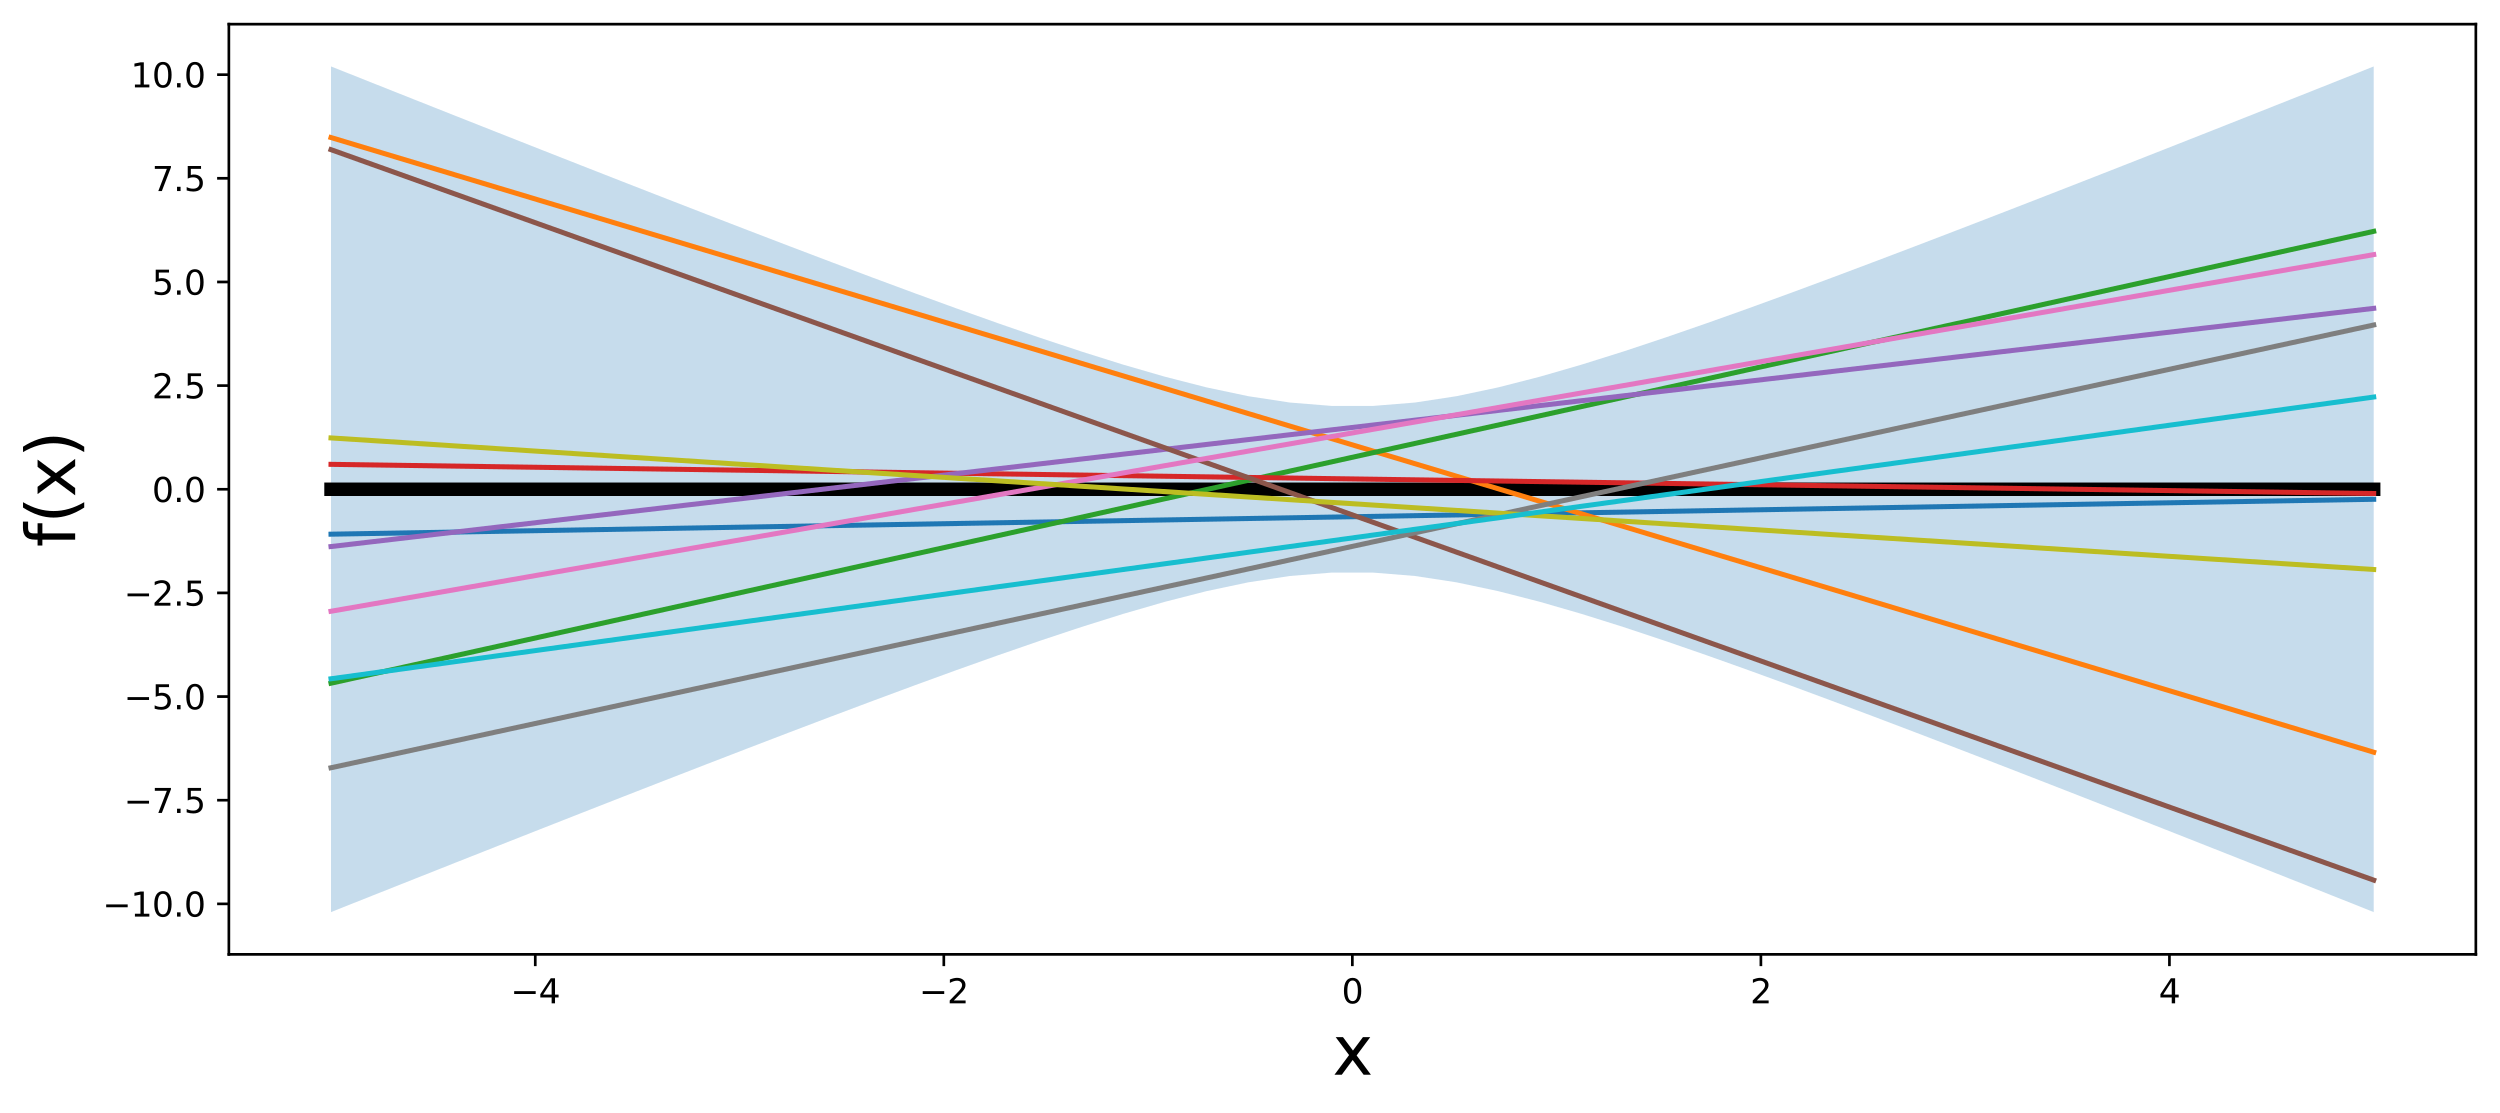 <?xml version="1.0" encoding="utf-8" standalone="no"?>
<!DOCTYPE svg PUBLIC "-//W3C//DTD SVG 1.1//EN"
  "http://www.w3.org/Graphics/SVG/1.1/DTD/svg11.dtd">
<svg xmlns:xlink="http://www.w3.org/1999/xlink" width="745.002pt" height="331.634pt" viewBox="0 0 745.002 331.634" xmlns="http://www.w3.org/2000/svg" version="1.1">
 <defs>
  <style type="text/css">*{stroke-linejoin: round; stroke-linecap: butt}</style>
 </defs>
 <g id="figure_1">
  <g id="patch_1">
   <path d="M 0 331.634 
L 745.002 331.634 
L 745.002 0 
L 0 0 
z
" style="fill: #ffffff"/>
  </g>
  <g id="axes_1">
   <g id="patch_2">
    <path d="M 68.202 284.4 
L 737.802 284.4 
L 737.802 7.2 
L 68.202 7.2 
z
" style="fill: #ffffff"/>
   </g>
   <g id="PolyCollection_1">
    <path d="M 98.638 19.8 
L 98.638 271.8 
L 111.061 266.859 
L 123.484 261.927 
L 135.907 257.004 
L 148.33 252.093 
L 160.753 247.195 
L 173.176 242.312 
L 185.599 237.446 
L 198.022 232.601 
L 210.445 227.779 
L 222.868 222.986 
L 235.291 218.226 
L 247.714 213.508 
L 260.137 208.839 
L 272.56 204.233 
L 284.983 199.706 
L 297.406 195.278 
L 309.829 190.979 
L 322.252 186.85 
L 334.675 182.947 
L 347.098 179.35 
L 359.521 176.167 
L 371.944 173.541 
L 384.367 171.643 
L 396.79 170.639 
L 409.213 170.639 
L 421.636 171.643 
L 434.059 173.541 
L 446.482 176.167 
L 458.905 179.35 
L 471.328 182.947 
L 483.751 186.85 
L 496.174 190.979 
L 508.597 195.278 
L 521.02 199.706 
L 533.443 204.233 
L 545.866 208.839 
L 558.289 213.508 
L 570.712 218.226 
L 583.135 222.986 
L 595.558 227.779 
L 607.981 232.601 
L 620.404 237.446 
L 632.827 242.312 
L 645.25 247.195 
L 657.673 252.093 
L 670.096 257.004 
L 682.519 261.927 
L 694.942 266.859 
L 707.365 271.8 
L 707.365 19.8 
L 707.365 19.8 
L 694.942 24.741 
L 682.519 29.673 
L 670.096 34.596 
L 657.673 39.507 
L 645.25 44.405 
L 632.827 49.288 
L 620.404 54.154 
L 607.981 58.999 
L 595.558 63.821 
L 583.135 68.614 
L 570.712 73.374 
L 558.289 78.092 
L 545.866 82.761 
L 533.443 87.367 
L 521.02 91.894 
L 508.597 96.322 
L 496.174 100.621 
L 483.751 104.75 
L 471.328 108.653 
L 458.905 112.25 
L 446.482 115.433 
L 434.059 118.059 
L 421.636 119.957 
L 409.213 120.961 
L 396.79 120.961 
L 384.367 119.957 
L 371.944 118.059 
L 359.521 115.433 
L 347.098 112.25 
L 334.675 108.653 
L 322.252 104.75 
L 309.829 100.621 
L 297.406 96.322 
L 284.983 91.894 
L 272.56 87.367 
L 260.137 82.761 
L 247.714 78.092 
L 235.291 73.374 
L 222.868 68.614 
L 210.445 63.821 
L 198.022 58.999 
L 185.599 54.154 
L 173.176 49.288 
L 160.753 44.405 
L 148.33 39.507 
L 135.907 34.596 
L 123.484 29.673 
L 111.061 24.741 
L 98.638 19.8 
z
" clip-path="url(#p9b06857660)" style="fill: #1f77b4; fill-opacity: 0.25"/>
   </g>
   <g id="matplotlib.axis_1">
    <g id="xtick_1">
     <g id="line2d_1">
      <defs>
       <path id="m49030aae61" d="M 0 0 
L 0 3.5 
" style="stroke: #000000; stroke-width: 0.8"/>
      </defs>
      <g>
       <use xlink:href="#m49030aae61" x="159.511" y="284.4" style="stroke: #000000; stroke-width: 0.8"/>
      </g>
     </g>
     <g id="text_1">
      <!-- −4 -->
      <g transform="translate(152.14 298.998) scale(0.1 -0.1)">
       <defs>
        <path id="DejaVuSans-2212" d="M 678 2272 
L 4684 2272 
L 4684 1741 
L 678 1741 
L 678 2272 
z
" transform="scale(0.016)"/>
        <path id="DejaVuSans-34" d="M 2419 4116 
L 825 1625 
L 2419 1625 
L 2419 4116 
z
M 2253 4666 
L 3047 4666 
L 3047 1625 
L 3713 1625 
L 3713 1100 
L 3047 1100 
L 3047 0 
L 2419 0 
L 2419 1100 
L 313 1100 
L 313 1709 
L 2253 4666 
z
" transform="scale(0.016)"/>
       </defs>
       <use xlink:href="#DejaVuSans-2212"/>
       <use xlink:href="#DejaVuSans-34" x="83.789"/>
      </g>
     </g>
    </g>
    <g id="xtick_2">
     <g id="line2d_2">
      <g>
       <use xlink:href="#m49030aae61" x="281.256" y="284.4" style="stroke: #000000; stroke-width: 0.8"/>
      </g>
     </g>
     <g id="text_2">
      <!-- −2 -->
      <g transform="translate(273.885 298.998) scale(0.1 -0.1)">
       <defs>
        <path id="DejaVuSans-32" d="M 1228 531 
L 3431 531 
L 3431 0 
L 469 0 
L 469 531 
Q 828 903 1448 1529 
Q 2069 2156 2228 2338 
Q 2531 2678 2651 2914 
Q 2772 3150 2772 3378 
Q 2772 3750 2511 3984 
Q 2250 4219 1831 4219 
Q 1534 4219 1204 4116 
Q 875 4013 500 3803 
L 500 4441 
Q 881 4594 1212 4672 
Q 1544 4750 1819 4750 
Q 2544 4750 2975 4387 
Q 3406 4025 3406 3419 
Q 3406 3131 3298 2873 
Q 3191 2616 2906 2266 
Q 2828 2175 2409 1742 
Q 1991 1309 1228 531 
z
" transform="scale(0.016)"/>
       </defs>
       <use xlink:href="#DejaVuSans-2212"/>
       <use xlink:href="#DejaVuSans-32" x="83.789"/>
      </g>
     </g>
    </g>
    <g id="xtick_3">
     <g id="line2d_3">
      <g>
       <use xlink:href="#m49030aae61" x="403.002" y="284.4" style="stroke: #000000; stroke-width: 0.8"/>
      </g>
     </g>
     <g id="text_3">
      <!-- 0 -->
      <g transform="translate(399.82 298.998) scale(0.1 -0.1)">
       <defs>
        <path id="DejaVuSans-30" d="M 2034 4250 
Q 1547 4250 1301 3770 
Q 1056 3291 1056 2328 
Q 1056 1369 1301 889 
Q 1547 409 2034 409 
Q 2525 409 2770 889 
Q 3016 1369 3016 2328 
Q 3016 3291 2770 3770 
Q 2525 4250 2034 4250 
z
M 2034 4750 
Q 2819 4750 3233 4129 
Q 3647 3509 3647 2328 
Q 3647 1150 3233 529 
Q 2819 -91 2034 -91 
Q 1250 -91 836 529 
Q 422 1150 422 2328 
Q 422 3509 836 4129 
Q 1250 4750 2034 4750 
z
" transform="scale(0.016)"/>
       </defs>
       <use xlink:href="#DejaVuSans-30"/>
      </g>
     </g>
    </g>
    <g id="xtick_4">
     <g id="line2d_4">
      <g>
       <use xlink:href="#m49030aae61" x="524.747" y="284.4" style="stroke: #000000; stroke-width: 0.8"/>
      </g>
     </g>
     <g id="text_4">
      <!-- 2 -->
      <g transform="translate(521.566 298.998) scale(0.1 -0.1)">
       <use xlink:href="#DejaVuSans-32"/>
      </g>
     </g>
    </g>
    <g id="xtick_5">
     <g id="line2d_5">
      <g>
       <use xlink:href="#m49030aae61" x="646.492" y="284.4" style="stroke: #000000; stroke-width: 0.8"/>
      </g>
     </g>
     <g id="text_5">
      <!-- 4 -->
      <g transform="translate(643.311 298.998) scale(0.1 -0.1)">
       <use xlink:href="#DejaVuSans-34"/>
      </g>
     </g>
    </g>
    <g id="text_6">
     <!-- x -->
     <g transform="translate(397.083 320.275) scale(0.2 -0.2)">
      <defs>
       <path id="DejaVuSans-78" d="M 3513 3500 
L 2247 1797 
L 3578 0 
L 2900 0 
L 1881 1375 
L 863 0 
L 184 0 
L 1544 1831 
L 300 3500 
L 978 3500 
L 1906 2253 
L 2834 3500 
L 3513 3500 
z
" transform="scale(0.016)"/>
      </defs>
      <use xlink:href="#DejaVuSans-78"/>
     </g>
    </g>
   </g>
   <g id="matplotlib.axis_2">
    <g id="ytick_1">
     <g id="line2d_6">
      <defs>
       <path id="m193277f5f2" d="M 0 0 
L -3.5 0 
" style="stroke: #000000; stroke-width: 0.8"/>
      </defs>
      <g>
       <use xlink:href="#m193277f5f2" x="68.202" y="269.353" style="stroke: #000000; stroke-width: 0.8"/>
      </g>
     </g>
     <g id="text_7">
      <!-- −10.0 -->
      <g transform="translate(30.556 273.152) scale(0.1 -0.1)">
       <defs>
        <path id="DejaVuSans-31" d="M 794 531 
L 1825 531 
L 1825 4091 
L 703 3866 
L 703 4441 
L 1819 4666 
L 2450 4666 
L 2450 531 
L 3481 531 
L 3481 0 
L 794 0 
L 794 531 
z
" transform="scale(0.016)"/>
        <path id="DejaVuSans-2e" d="M 684 794 
L 1344 794 
L 1344 0 
L 684 0 
L 684 794 
z
" transform="scale(0.016)"/>
       </defs>
       <use xlink:href="#DejaVuSans-2212"/>
       <use xlink:href="#DejaVuSans-31" x="83.789"/>
       <use xlink:href="#DejaVuSans-30" x="147.412"/>
       <use xlink:href="#DejaVuSans-2e" x="211.035"/>
       <use xlink:href="#DejaVuSans-30" x="242.822"/>
      </g>
     </g>
    </g>
    <g id="ytick_2">
     <g id="line2d_7">
      <g>
       <use xlink:href="#m193277f5f2" x="68.202" y="238.465" style="stroke: #000000; stroke-width: 0.8"/>
      </g>
     </g>
     <g id="text_8">
      <!-- −7.5 -->
      <g transform="translate(36.919 242.264) scale(0.1 -0.1)">
       <defs>
        <path id="DejaVuSans-37" d="M 525 4666 
L 3525 4666 
L 3525 4397 
L 1831 0 
L 1172 0 
L 2766 4134 
L 525 4134 
L 525 4666 
z
" transform="scale(0.016)"/>
        <path id="DejaVuSans-35" d="M 691 4666 
L 3169 4666 
L 3169 4134 
L 1269 4134 
L 1269 2991 
Q 1406 3038 1543 3061 
Q 1681 3084 1819 3084 
Q 2600 3084 3056 2656 
Q 3513 2228 3513 1497 
Q 3513 744 3044 326 
Q 2575 -91 1722 -91 
Q 1428 -91 1123 -41 
Q 819 9 494 109 
L 494 744 
Q 775 591 1075 516 
Q 1375 441 1709 441 
Q 2250 441 2565 725 
Q 2881 1009 2881 1497 
Q 2881 1984 2565 2268 
Q 2250 2553 1709 2553 
Q 1456 2553 1204 2497 
Q 953 2441 691 2322 
L 691 4666 
z
" transform="scale(0.016)"/>
       </defs>
       <use xlink:href="#DejaVuSans-2212"/>
       <use xlink:href="#DejaVuSans-37" x="83.789"/>
       <use xlink:href="#DejaVuSans-2e" x="147.412"/>
       <use xlink:href="#DejaVuSans-35" x="179.199"/>
      </g>
     </g>
    </g>
    <g id="ytick_3">
     <g id="line2d_8">
      <g>
       <use xlink:href="#m193277f5f2" x="68.202" y="207.577" style="stroke: #000000; stroke-width: 0.8"/>
      </g>
     </g>
     <g id="text_9">
      <!-- −5.0 -->
      <g transform="translate(36.919 211.376) scale(0.1 -0.1)">
       <use xlink:href="#DejaVuSans-2212"/>
       <use xlink:href="#DejaVuSans-35" x="83.789"/>
       <use xlink:href="#DejaVuSans-2e" x="147.412"/>
       <use xlink:href="#DejaVuSans-30" x="179.199"/>
      </g>
     </g>
    </g>
    <g id="ytick_4">
     <g id="line2d_9">
      <g>
       <use xlink:href="#m193277f5f2" x="68.202" y="176.688" style="stroke: #000000; stroke-width: 0.8"/>
      </g>
     </g>
     <g id="text_10">
      <!-- −2.5 -->
      <g transform="translate(36.919 180.488) scale(0.1 -0.1)">
       <use xlink:href="#DejaVuSans-2212"/>
       <use xlink:href="#DejaVuSans-32" x="83.789"/>
       <use xlink:href="#DejaVuSans-2e" x="147.412"/>
       <use xlink:href="#DejaVuSans-35" x="179.199"/>
      </g>
     </g>
    </g>
    <g id="ytick_5">
     <g id="line2d_10">
      <g>
       <use xlink:href="#m193277f5f2" x="68.202" y="145.8" style="stroke: #000000; stroke-width: 0.8"/>
      </g>
     </g>
     <g id="text_11">
      <!-- 0.0 -->
      <g transform="translate(45.298 149.599) scale(0.1 -0.1)">
       <use xlink:href="#DejaVuSans-30"/>
       <use xlink:href="#DejaVuSans-2e" x="63.623"/>
       <use xlink:href="#DejaVuSans-30" x="95.41"/>
      </g>
     </g>
    </g>
    <g id="ytick_6">
     <g id="line2d_11">
      <g>
       <use xlink:href="#m193277f5f2" x="68.202" y="114.912" style="stroke: #000000; stroke-width: 0.8"/>
      </g>
     </g>
     <g id="text_12">
      <!-- 2.5 -->
      <g transform="translate(45.298 118.711) scale(0.1 -0.1)">
       <use xlink:href="#DejaVuSans-32"/>
       <use xlink:href="#DejaVuSans-2e" x="63.623"/>
       <use xlink:href="#DejaVuSans-35" x="95.41"/>
      </g>
     </g>
    </g>
    <g id="ytick_7">
     <g id="line2d_12">
      <g>
       <use xlink:href="#m193277f5f2" x="68.202" y="84.023" style="stroke: #000000; stroke-width: 0.8"/>
      </g>
     </g>
     <g id="text_13">
      <!-- 5.0 -->
      <g transform="translate(45.298 87.823) scale(0.1 -0.1)">
       <use xlink:href="#DejaVuSans-35"/>
       <use xlink:href="#DejaVuSans-2e" x="63.623"/>
       <use xlink:href="#DejaVuSans-30" x="95.41"/>
      </g>
     </g>
    </g>
    <g id="ytick_8">
     <g id="line2d_13">
      <g>
       <use xlink:href="#m193277f5f2" x="68.202" y="53.135" style="stroke: #000000; stroke-width: 0.8"/>
      </g>
     </g>
     <g id="text_14">
      <!-- 7.5 -->
      <g transform="translate(45.298 56.934) scale(0.1 -0.1)">
       <use xlink:href="#DejaVuSans-37"/>
       <use xlink:href="#DejaVuSans-2e" x="63.623"/>
       <use xlink:href="#DejaVuSans-35" x="95.41"/>
      </g>
     </g>
    </g>
    <g id="ytick_9">
     <g id="line2d_14">
      <g>
       <use xlink:href="#m193277f5f2" x="68.202" y="22.247" style="stroke: #000000; stroke-width: 0.8"/>
      </g>
     </g>
     <g id="text_15">
      <!-- 10.0 -->
      <g transform="translate(38.936 26.046) scale(0.1 -0.1)">
       <use xlink:href="#DejaVuSans-31"/>
       <use xlink:href="#DejaVuSans-30" x="63.623"/>
       <use xlink:href="#DejaVuSans-2e" x="127.246"/>
       <use xlink:href="#DejaVuSans-30" x="159.033"/>
      </g>
     </g>
    </g>
    <g id="text_16">
     <!-- f(x) -->
     <g transform="translate(22.397 163.042) rotate(-90) scale(0.2 -0.2)">
      <defs>
       <path id="DejaVuSans-66" d="M 2375 4863 
L 2375 4384 
L 1825 4384 
Q 1516 4384 1395 4259 
Q 1275 4134 1275 3809 
L 1275 3500 
L 2222 3500 
L 2222 3053 
L 1275 3053 
L 1275 0 
L 697 0 
L 697 3053 
L 147 3053 
L 147 3500 
L 697 3500 
L 697 3744 
Q 697 4328 969 4595 
Q 1241 4863 1831 4863 
L 2375 4863 
z
" transform="scale(0.016)"/>
       <path id="DejaVuSans-28" d="M 1984 4856 
Q 1566 4138 1362 3434 
Q 1159 2731 1159 2009 
Q 1159 1288 1364 580 
Q 1569 -128 1984 -844 
L 1484 -844 
Q 1016 -109 783 600 
Q 550 1309 550 2009 
Q 550 2706 781 3412 
Q 1013 4119 1484 4856 
L 1984 4856 
z
" transform="scale(0.016)"/>
       <path id="DejaVuSans-29" d="M 513 4856 
L 1013 4856 
Q 1481 4119 1714 3412 
Q 1947 2706 1947 2009 
Q 1947 1309 1714 600 
Q 1481 -109 1013 -844 
L 513 -844 
Q 928 -128 1133 580 
Q 1338 1288 1338 2009 
Q 1338 2731 1133 3434 
Q 928 4138 513 4856 
z
" transform="scale(0.016)"/>
      </defs>
      <use xlink:href="#DejaVuSans-66"/>
      <use xlink:href="#DejaVuSans-28" x="35.205"/>
      <use xlink:href="#DejaVuSans-78" x="74.219"/>
      <use xlink:href="#DejaVuSans-29" x="133.398"/>
     </g>
    </g>
   </g>
   <g id="line2d_15">
    <path d="M 98.638 145.8 
L 111.061 145.8 
L 123.484 145.8 
L 135.907 145.8 
L 148.33 145.8 
L 160.753 145.8 
L 173.176 145.8 
L 185.599 145.8 
L 198.022 145.8 
L 210.445 145.8 
L 222.868 145.8 
L 235.291 145.8 
L 247.714 145.8 
L 260.137 145.8 
L 272.56 145.8 
L 284.983 145.8 
L 297.406 145.8 
L 309.829 145.8 
L 322.252 145.8 
L 334.675 145.8 
L 347.098 145.8 
L 359.521 145.8 
L 371.944 145.8 
L 384.367 145.8 
L 396.79 145.8 
L 409.213 145.8 
L 421.636 145.8 
L 434.059 145.8 
L 446.482 145.8 
L 458.905 145.8 
L 471.328 145.8 
L 483.751 145.8 
L 496.174 145.8 
L 508.597 145.8 
L 521.02 145.8 
L 533.443 145.8 
L 545.866 145.8 
L 558.289 145.8 
L 570.712 145.8 
L 583.135 145.8 
L 595.558 145.8 
L 607.981 145.8 
L 620.404 145.8 
L 632.827 145.8 
L 645.25 145.8 
L 657.673 145.8 
L 670.096 145.8 
L 682.519 145.8 
L 694.942 145.8 
L 707.365 145.8 
" clip-path="url(#p9b06857660)" style="fill: none; stroke: #000000; stroke-width: 4; stroke-linecap: square"/>
   </g>
   <g id="line2d_16">
    <path d="M 98.638 159.187 
L 111.061 158.975 
L 123.484 158.763 
L 135.907 158.551 
L 148.33 158.338 
L 160.753 158.126 
L 173.176 157.914 
L 185.599 157.702 
L 198.022 157.49 
L 210.445 157.277 
L 222.868 157.065 
L 235.291 156.853 
L 247.714 156.641 
L 260.137 156.429 
L 272.56 156.216 
L 284.983 156.004 
L 297.406 155.792 
L 309.829 155.58 
L 322.252 155.368 
L 334.675 155.155 
L 347.098 154.943 
L 359.521 154.731 
L 371.944 154.519 
L 384.367 154.307 
L 396.79 154.094 
L 409.213 153.882 
L 421.636 153.67 
L 434.059 153.458 
L 446.482 153.246 
L 458.905 153.033 
L 471.328 152.821 
L 483.751 152.609 
L 496.174 152.397 
L 508.597 152.185 
L 521.02 151.972 
L 533.443 151.76 
L 545.866 151.548 
L 558.289 151.336 
L 570.712 151.124 
L 583.135 150.911 
L 595.558 150.699 
L 607.981 150.487 
L 620.404 150.275 
L 632.827 150.063 
L 645.25 149.85 
L 657.673 149.638 
L 670.096 149.426 
L 682.519 149.214 
L 694.942 149.002 
L 707.365 148.789 
" clip-path="url(#p9b06857660)" style="fill: none; stroke: #1f77b4; stroke-width: 1.5; stroke-linecap: square"/>
   </g>
   <g id="line2d_17">
    <path d="M 98.638 40.99 
L 111.061 44.728 
L 123.484 48.466 
L 135.907 52.204 
L 148.33 55.943 
L 160.753 59.681 
L 173.176 63.419 
L 185.599 67.157 
L 198.022 70.895 
L 210.445 74.633 
L 222.868 78.371 
L 235.291 82.11 
L 247.714 85.848 
L 260.137 89.586 
L 272.56 93.324 
L 284.983 97.062 
L 297.406 100.8 
L 309.829 104.538 
L 322.252 108.276 
L 334.675 112.015 
L 347.098 115.753 
L 359.521 119.491 
L 371.944 123.229 
L 384.367 126.967 
L 396.79 130.705 
L 409.213 134.443 
L 421.636 138.182 
L 434.059 141.92 
L 446.482 145.658 
L 458.905 149.396 
L 471.328 153.134 
L 483.751 156.872 
L 496.174 160.61 
L 508.597 164.349 
L 521.02 168.087 
L 533.443 171.825 
L 545.866 175.563 
L 558.289 179.301 
L 570.712 183.039 
L 583.135 186.777 
L 595.558 190.515 
L 607.981 194.254 
L 620.404 197.992 
L 632.827 201.73 
L 645.25 205.468 
L 657.673 209.206 
L 670.096 212.944 
L 682.519 216.682 
L 694.942 220.421 
L 707.365 224.159 
" clip-path="url(#p9b06857660)" style="fill: none; stroke: #ff7f0e; stroke-width: 1.5; stroke-linecap: square"/>
   </g>
   <g id="line2d_18">
    <path d="M 98.638 203.595 
L 111.061 200.847 
L 123.484 198.099 
L 135.907 195.35 
L 148.33 192.602 
L 160.753 189.854 
L 173.176 187.106 
L 185.599 184.358 
L 198.022 181.61 
L 210.445 178.862 
L 222.868 176.113 
L 235.291 173.365 
L 247.714 170.617 
L 260.137 167.869 
L 272.56 165.121 
L 284.983 162.373 
L 297.406 159.624 
L 309.829 156.876 
L 322.252 154.128 
L 334.675 151.38 
L 347.098 148.632 
L 359.521 145.884 
L 371.944 143.135 
L 384.367 140.387 
L 396.79 137.639 
L 409.213 134.891 
L 421.636 132.143 
L 434.059 129.395 
L 446.482 126.647 
L 458.905 123.898 
L 471.328 121.15 
L 483.751 118.402 
L 496.174 115.654 
L 508.597 112.906 
L 521.02 110.158 
L 533.443 107.409 
L 545.866 104.661 
L 558.289 101.913 
L 570.712 99.165 
L 583.135 96.417 
L 595.558 93.669 
L 607.981 90.92 
L 620.404 88.172 
L 632.827 85.424 
L 645.25 82.676 
L 657.673 79.928 
L 670.096 77.18 
L 682.519 74.432 
L 694.942 71.683 
L 707.365 68.935 
" clip-path="url(#p9b06857660)" style="fill: none; stroke: #2ca02c; stroke-width: 1.5; stroke-linecap: square"/>
   </g>
   <g id="line2d_19">
    <path d="M 98.638 138.374 
L 111.061 138.551 
L 123.484 138.729 
L 135.907 138.906 
L 148.33 139.083 
L 160.753 139.261 
L 173.176 139.438 
L 185.599 139.616 
L 198.022 139.793 
L 210.445 139.97 
L 222.868 140.148 
L 235.291 140.325 
L 247.714 140.502 
L 260.137 140.68 
L 272.56 140.857 
L 284.983 141.035 
L 297.406 141.212 
L 309.829 141.389 
L 322.252 141.567 
L 334.675 141.744 
L 347.098 141.921 
L 359.521 142.099 
L 371.944 142.276 
L 384.367 142.454 
L 396.79 142.631 
L 409.213 142.808 
L 421.636 142.986 
L 434.059 143.163 
L 446.482 143.34 
L 458.905 143.518 
L 471.328 143.695 
L 483.751 143.873 
L 496.174 144.05 
L 508.597 144.227 
L 521.02 144.405 
L 533.443 144.582 
L 545.866 144.759 
L 558.289 144.937 
L 570.712 145.114 
L 583.135 145.291 
L 595.558 145.469 
L 607.981 145.646 
L 620.404 145.824 
L 632.827 146.001 
L 645.25 146.178 
L 657.673 146.356 
L 670.096 146.533 
L 682.519 146.71 
L 694.942 146.888 
L 707.365 147.065 
" clip-path="url(#p9b06857660)" style="fill: none; stroke: #d62728; stroke-width: 1.5; stroke-linecap: square"/>
   </g>
   <g id="line2d_20">
    <path d="M 98.638 162.87 
L 111.061 161.421 
L 123.484 159.973 
L 135.907 158.524 
L 148.33 157.075 
L 160.753 155.627 
L 173.176 154.178 
L 185.599 152.729 
L 198.022 151.281 
L 210.445 149.832 
L 222.868 148.383 
L 235.291 146.935 
L 247.714 145.486 
L 260.137 144.037 
L 272.56 142.588 
L 284.983 141.14 
L 297.406 139.691 
L 309.829 138.242 
L 322.252 136.794 
L 334.675 135.345 
L 347.098 133.896 
L 359.521 132.448 
L 371.944 130.999 
L 384.367 129.55 
L 396.79 128.102 
L 409.213 126.653 
L 421.636 125.204 
L 434.059 123.756 
L 446.482 122.307 
L 458.905 120.858 
L 471.328 119.41 
L 483.751 117.961 
L 496.174 116.512 
L 508.597 115.064 
L 521.02 113.615 
L 533.443 112.166 
L 545.866 110.717 
L 558.289 109.269 
L 570.712 107.82 
L 583.135 106.371 
L 595.558 104.923 
L 607.981 103.474 
L 620.404 102.025 
L 632.827 100.577 
L 645.25 99.128 
L 657.673 97.679 
L 670.096 96.231 
L 682.519 94.782 
L 694.942 93.333 
L 707.365 91.885 
" clip-path="url(#p9b06857660)" style="fill: none; stroke: #9467bd; stroke-width: 1.5; stroke-linecap: square"/>
   </g>
   <g id="line2d_21">
    <path d="M 98.638 44.601 
L 111.061 49.044 
L 123.484 53.486 
L 135.907 57.928 
L 148.33 62.371 
L 160.753 66.813 
L 173.176 71.256 
L 185.599 75.698 
L 198.022 80.141 
L 210.445 84.583 
L 222.868 89.026 
L 235.291 93.468 
L 247.714 97.91 
L 260.137 102.353 
L 272.56 106.795 
L 284.983 111.238 
L 297.406 115.68 
L 309.829 120.123 
L 322.252 124.565 
L 334.675 129.008 
L 347.098 133.45 
L 359.521 137.892 
L 371.944 142.335 
L 384.367 146.777 
L 396.79 151.22 
L 409.213 155.662 
L 421.636 160.105 
L 434.059 164.547 
L 446.482 168.99 
L 458.905 173.432 
L 471.328 177.874 
L 483.751 182.317 
L 496.174 186.759 
L 508.597 191.202 
L 521.02 195.644 
L 533.443 200.087 
L 545.866 204.529 
L 558.289 208.972 
L 570.712 213.414 
L 583.135 217.856 
L 595.558 222.299 
L 607.981 226.741 
L 620.404 231.184 
L 632.827 235.626 
L 645.25 240.069 
L 657.673 244.511 
L 670.096 248.954 
L 682.519 253.396 
L 694.942 257.838 
L 707.365 262.281 
" clip-path="url(#p9b06857660)" style="fill: none; stroke: #8c564b; stroke-width: 1.5; stroke-linecap: square"/>
   </g>
   <g id="line2d_22">
    <path d="M 98.638 182.155 
L 111.061 179.986 
L 123.484 177.817 
L 135.907 175.648 
L 148.33 173.479 
L 160.753 171.31 
L 173.176 169.141 
L 185.599 166.972 
L 198.022 164.803 
L 210.445 162.634 
L 222.868 160.465 
L 235.291 158.296 
L 247.714 156.127 
L 260.137 153.958 
L 272.56 151.789 
L 284.983 149.62 
L 297.406 147.451 
L 309.829 145.282 
L 322.252 143.113 
L 334.675 140.944 
L 347.098 138.775 
L 359.521 136.606 
L 371.944 134.437 
L 384.367 132.268 
L 396.79 130.099 
L 409.213 127.93 
L 421.636 125.761 
L 434.059 123.592 
L 446.482 121.423 
L 458.905 119.254 
L 471.328 117.085 
L 483.751 114.916 
L 496.174 112.747 
L 508.597 110.578 
L 521.02 108.409 
L 533.443 106.24 
L 545.866 104.071 
L 558.289 101.902 
L 570.712 99.733 
L 583.135 97.564 
L 595.558 95.395 
L 607.981 93.226 
L 620.404 91.057 
L 632.827 88.888 
L 645.25 86.719 
L 657.673 84.55 
L 670.096 82.381 
L 682.519 80.212 
L 694.942 78.043 
L 707.365 75.874 
" clip-path="url(#p9b06857660)" style="fill: none; stroke: #e377c2; stroke-width: 1.5; stroke-linecap: square"/>
   </g>
   <g id="line2d_23">
    <path d="M 98.638 228.789 
L 111.061 226.096 
L 123.484 223.404 
L 135.907 220.711 
L 148.33 218.018 
L 160.753 215.325 
L 173.176 212.633 
L 185.599 209.94 
L 198.022 207.247 
L 210.445 204.555 
L 222.868 201.862 
L 235.291 199.169 
L 247.714 196.477 
L 260.137 193.784 
L 272.56 191.091 
L 284.983 188.399 
L 297.406 185.706 
L 309.829 183.013 
L 322.252 180.32 
L 334.675 177.628 
L 347.098 174.935 
L 359.521 172.242 
L 371.944 169.55 
L 384.367 166.857 
L 396.79 164.164 
L 409.213 161.472 
L 421.636 158.779 
L 434.059 156.086 
L 446.482 153.393 
L 458.905 150.701 
L 471.328 148.008 
L 483.751 145.315 
L 496.174 142.623 
L 508.597 139.93 
L 521.02 137.237 
L 533.443 134.545 
L 545.866 131.852 
L 558.289 129.159 
L 570.712 126.467 
L 583.135 123.774 
L 595.558 121.081 
L 607.981 118.388 
L 620.404 115.696 
L 632.827 113.003 
L 645.25 110.31 
L 657.673 107.618 
L 670.096 104.925 
L 682.519 102.232 
L 694.942 99.54 
L 707.365 96.847 
" clip-path="url(#p9b06857660)" style="fill: none; stroke: #7f7f7f; stroke-width: 1.5; stroke-linecap: square"/>
   </g>
   <g id="line2d_24">
    <path d="M 98.638 130.503 
L 111.061 131.303 
L 123.484 132.103 
L 135.907 132.903 
L 148.33 133.703 
L 160.753 134.503 
L 173.176 135.304 
L 185.599 136.104 
L 198.022 136.904 
L 210.445 137.704 
L 222.868 138.504 
L 235.291 139.304 
L 247.714 140.105 
L 260.137 140.905 
L 272.56 141.705 
L 284.983 142.505 
L 297.406 143.305 
L 309.829 144.105 
L 322.252 144.906 
L 334.675 145.706 
L 347.098 146.506 
L 359.521 147.306 
L 371.944 148.106 
L 384.367 148.906 
L 396.79 149.707 
L 409.213 150.507 
L 421.636 151.307 
L 434.059 152.107 
L 446.482 152.907 
L 458.905 153.708 
L 471.328 154.508 
L 483.751 155.308 
L 496.174 156.108 
L 508.597 156.908 
L 521.02 157.708 
L 533.443 158.509 
L 545.866 159.309 
L 558.289 160.109 
L 570.712 160.909 
L 583.135 161.709 
L 595.558 162.509 
L 607.981 163.31 
L 620.404 164.11 
L 632.827 164.91 
L 645.25 165.71 
L 657.673 166.51 
L 670.096 167.31 
L 682.519 168.111 
L 694.942 168.911 
L 707.365 169.711 
" clip-path="url(#p9b06857660)" style="fill: none; stroke: #bcbd22; stroke-width: 1.5; stroke-linecap: square"/>
   </g>
   <g id="line2d_25">
    <path d="M 98.638 202.273 
L 111.061 200.559 
L 123.484 198.846 
L 135.907 197.133 
L 148.33 195.419 
L 160.753 193.706 
L 173.176 191.992 
L 185.599 190.279 
L 198.022 188.565 
L 210.445 186.852 
L 222.868 185.139 
L 235.291 183.425 
L 247.714 181.712 
L 260.137 179.998 
L 272.56 178.285 
L 284.983 176.571 
L 297.406 174.858 
L 309.829 173.145 
L 322.252 171.431 
L 334.675 169.718 
L 347.098 168.004 
L 359.521 166.291 
L 371.944 164.577 
L 384.367 162.864 
L 396.79 161.151 
L 409.213 159.437 
L 421.636 157.724 
L 434.059 156.01 
L 446.482 154.297 
L 458.905 152.583 
L 471.328 150.87 
L 483.751 149.157 
L 496.174 147.443 
L 508.597 145.73 
L 521.02 144.016 
L 533.443 142.303 
L 545.866 140.589 
L 558.289 138.876 
L 570.712 137.163 
L 583.135 135.449 
L 595.558 133.736 
L 607.981 132.022 
L 620.404 130.309 
L 632.827 128.595 
L 645.25 126.882 
L 657.673 125.169 
L 670.096 123.455 
L 682.519 121.742 
L 694.942 120.028 
L 707.365 118.315 
" clip-path="url(#p9b06857660)" style="fill: none; stroke: #17becf; stroke-width: 1.5; stroke-linecap: square"/>
   </g>
   <g id="patch_3">
    <path d="M 68.202 284.4 
L 68.202 7.2 
" style="fill: none; stroke: #000000; stroke-width: 0.8; stroke-linejoin: miter; stroke-linecap: square"/>
   </g>
   <g id="patch_4">
    <path d="M 737.802 284.4 
L 737.802 7.2 
" style="fill: none; stroke: #000000; stroke-width: 0.8; stroke-linejoin: miter; stroke-linecap: square"/>
   </g>
   <g id="patch_5">
    <path d="M 68.202 284.4 
L 737.802 284.4 
" style="fill: none; stroke: #000000; stroke-width: 0.8; stroke-linejoin: miter; stroke-linecap: square"/>
   </g>
   <g id="patch_6">
    <path d="M 68.202 7.2 
L 737.802 7.2 
" style="fill: none; stroke: #000000; stroke-width: 0.8; stroke-linejoin: miter; stroke-linecap: square"/>
   </g>
  </g>
 </g>
 <defs>
  <clipPath id="p9b06857660">
   <rect x="68.202" y="7.2" width="669.6" height="277.2"/>
  </clipPath>
 </defs>
</svg>
